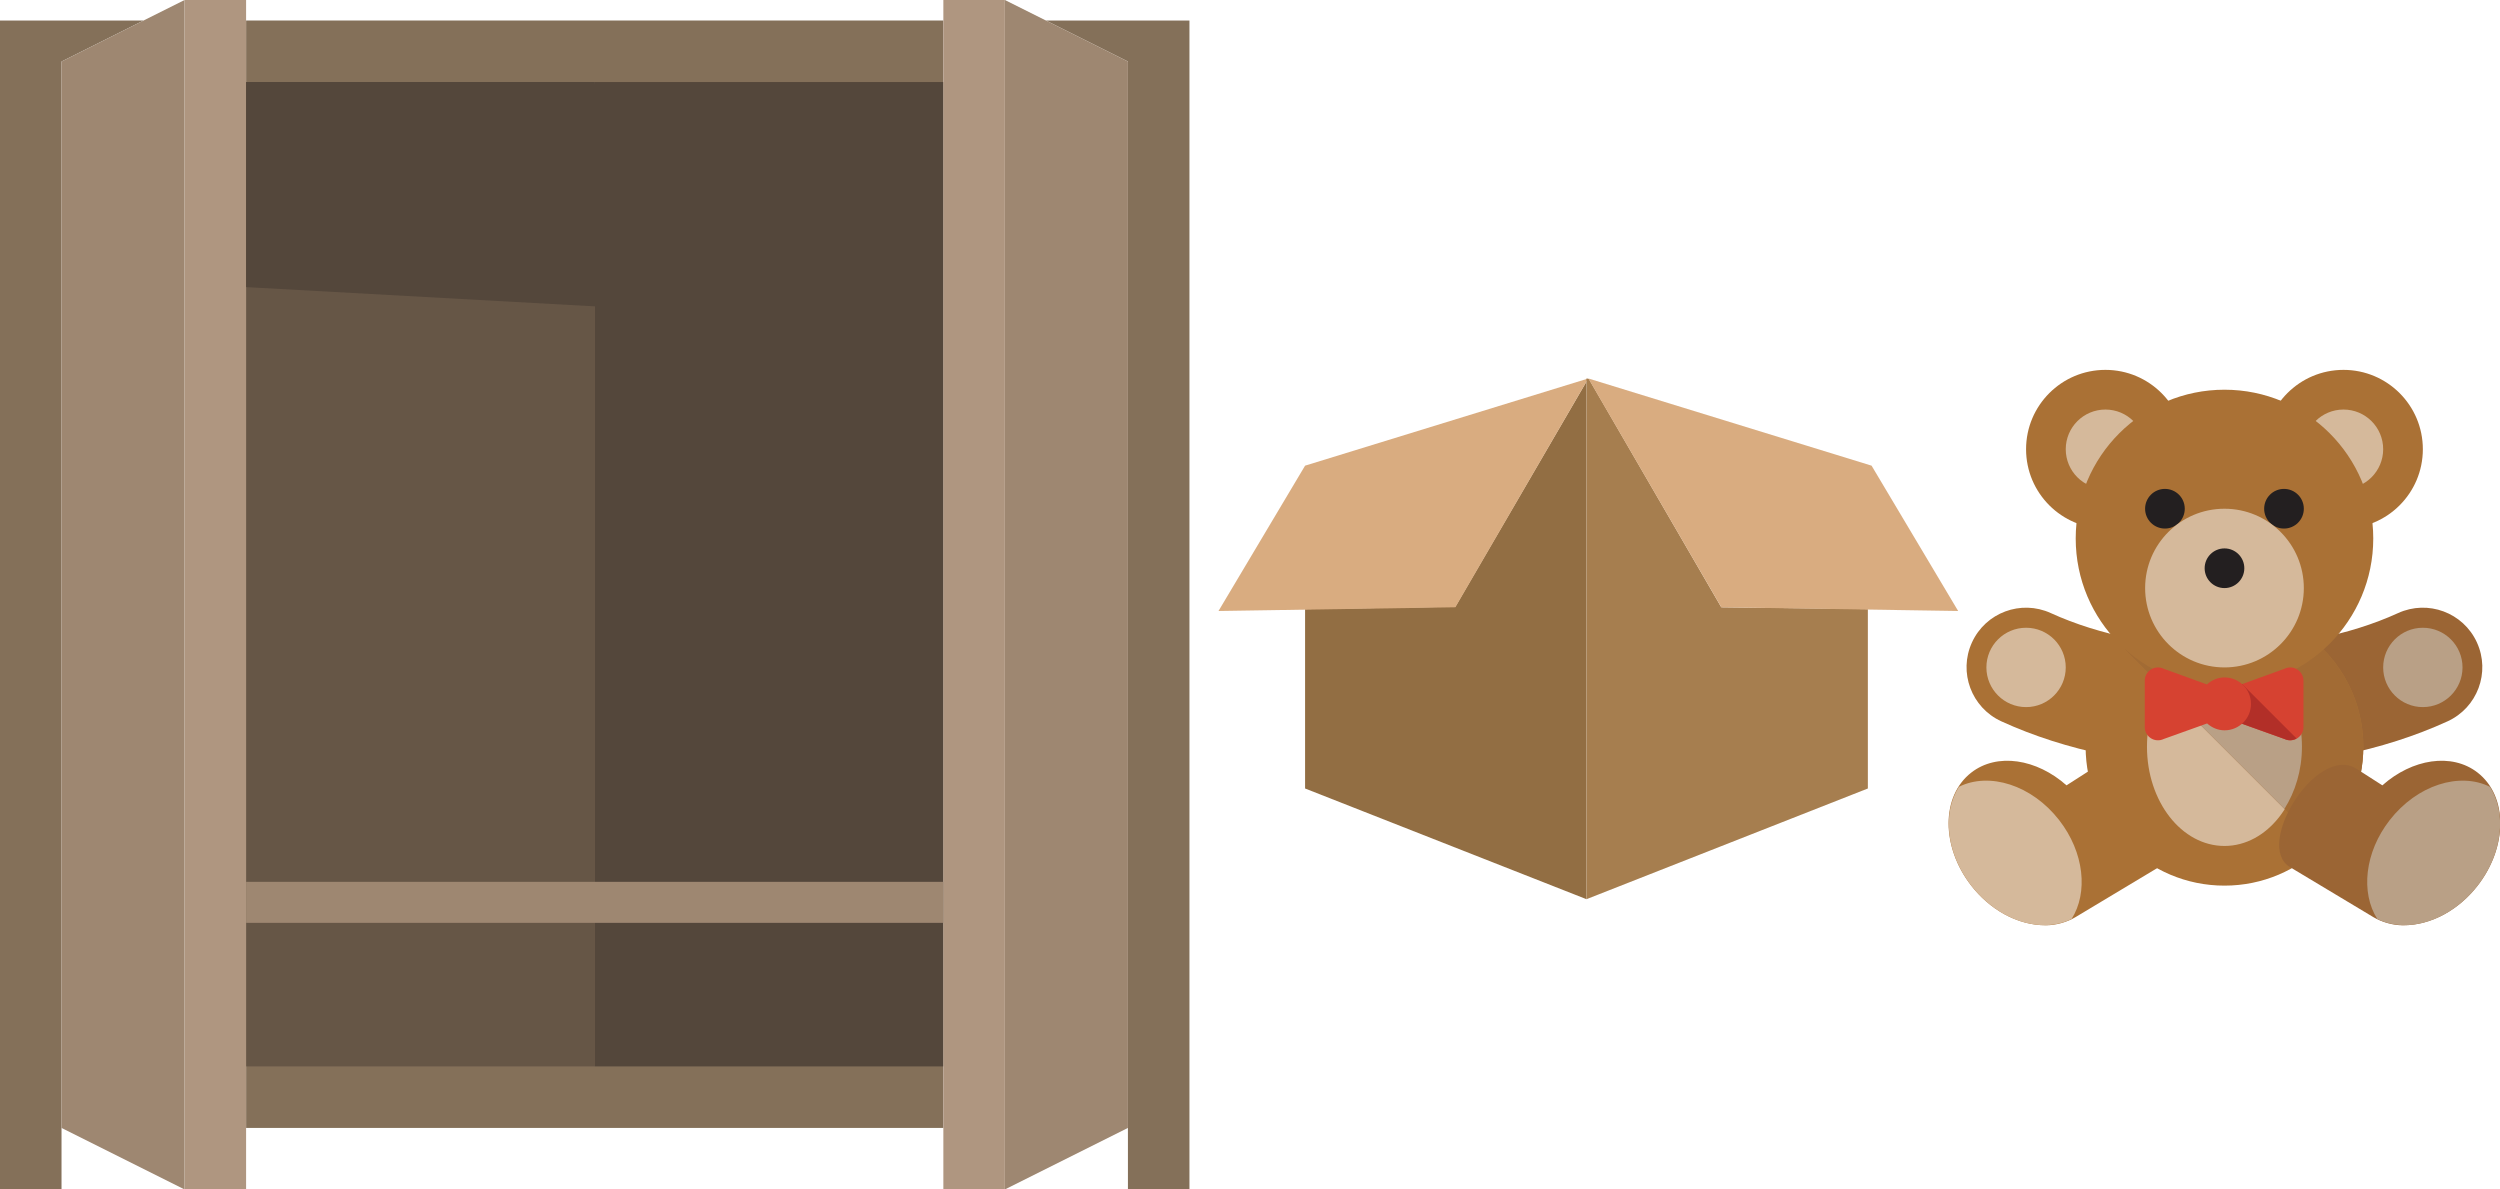 <?xml version="1.0" encoding="UTF-8" standalone="no"?>
<svg
   xmlns:dc="http://purl.org/dc/elements/1.1/"
   xmlns:cc="http://creativecommons.org/ns#"
   xmlns:rdf="http://www.w3.org/1999/02/22-rdf-syntax-ns#"
   xmlns:svg="http://www.w3.org/2000/svg"
   xmlns="http://www.w3.org/2000/svg"
   viewBox="0 0 171.398 81.532"
   version="1.1"
   id="svg481"
   width="171.398"
   height="81.532">
  <defs
     id="defs485" />
  <title
     id="title444">Layer closet</title>
  <style
     type="text/css"
     id="style446">
    .st0{fill:#847059;}
    .st1{fill:#665646;}
    .st2{fill:#54473B;}
    .st3{fill:#9E8771;}
    .st4{fill:#AF9680;}
    .st5{fill:none;stroke:#382016;stroke-width:2;stroke-miterlimit:10;}
    .st6{fill:none;stroke:#E0E1E2;stroke-width:2;stroke-linecap:round;stroke-miterlimit:10;}
  </style>
  <g
     id="g_box1"
     transform="matrix(0.106,0,0,0.106,83.539,25.862)">
    <path
       id="svg_box2"
       fill="#926e43"
       d="M 238,2.8 V 337.6 L 56,266 V 150 l 97.2,-1.6 z m 0,-2 v 0 L 56,57.2 Z" />
    <polygon
       id="svg_box3"
       fill="#d9ac80"
       points="239.2,0.8 56,57.2 0,151.2 153.2,148.8 " />
    <polygon
       id="svg_box4"
       fill="#a67e4f"
       points="238,337.6 420,266 420,150 325.2,148.8 239.6,1.2 238,0.8 " />
    <polygon
       id="svg_box5"
       fill="#d9ac80"
       points="239.2,0.8 422.4,57.2 478.4,151.2 325.2,148.8 " />
  </g>
  <g
     id="g2835"
     transform="matrix(0.085,0,0,0.085,144.393,36.329)">
    <path
       style="fill:#9b6534"
       d="m 299.101,90.802 c -11.016,-24.117 -39.484,-34.718 -63.61,-23.703 -39.266,17.953 -89,27.836 -140.047,27.836 -0.09,0 -0.176,-0.008 -0.266,-0.008 V 190.927 c 0.09,0 0.176,0.008 0.266,0.008 65.453,0 127.687,-12.633 179.953,-36.523 24.11,-11.024 34.72,-39.501 23.704,-63.61 z"
       id="path2595" />
    <path
       style="fill:#aa7135"
       d="m -108.211,90.802 c 11.016,-24.117 39.484,-34.718 63.61,-23.703 39.266,17.953 89,27.836 140.047,27.836 0.09,0 0.176,-0.008 0.266,-0.008 V 190.927 c -0.09,0 -0.176,0.008 -0.266,0.008 -65.453,0 -127.687,-12.633 -179.953,-36.523 -24.111,-11.024 -34.72,-39.501 -23.704,-63.61 z"
       id="path2597" />
    <circle
       style="fill:#b9a086"
       cx="255.479"
       cy="110.932"
       r="32"
       id="circle2599" />
    <circle
       style="fill:#aa7135"
       cx="95.479"
       cy="174.932"
       r="112"
       id="circle2601" />
    <ellipse
       style="fill:#d5b99b"
       cx="95.479"
       cy="174.932"
       rx="62.512"
       ry="80"
       id="ellipse2603" />
    <path
       style="fill:#a26b34"
       d="m 95.445,62.934 c -31.363,0 -59.676,12.926 -80.008,33.698 L 173.746,254.942 c 20.774,-20.332 33.699,-48.645 33.699,-80.008 0,-61.855 -50.145,-112 -112,-112 z"
       id="path2605" />
    <path
       style="fill:#b9a086"
       d="m 95.447,94.934 c -20.383,0 -38.309,12.672 -49.718,31.988 l 98.098,98.098 c 8.699,-13.744 14.129,-31.019 14.129,-50.086 -0.001,-44.183 -27.986,-80 -62.509,-80 z"
       id="path2607" />
    <g
       id="g2613"
       transform="translate(-128.557,-129.068)">
      <circle
         style="fill:#aa7135"
         cx="320.036"
         cy="64"
         r="64"
         id="circle2609" />
      <circle
         style="fill:#aa7135"
         cx="128.004"
         cy="64"
         r="64"
         id="circle2611" />
    </g>
    <g
       id="g2619"
       transform="translate(-128.557,-129.068)">
      <circle
         style="fill:#d5b99b"
         cx="128.004"
         cy="64"
         r="32"
         id="circle2615" />
      <circle
         style="fill:#d5b99b"
         cx="320.036"
         cy="64"
         r="32"
         id="circle2617" />
    </g>
    <circle
       style="fill:#aa7135"
       cx="95.479"
       cy="6.932"
       r="120"
       id="circle2621" />
    <g
       id="g2627"
       transform="translate(-128.557,-129.068)">
      <circle
         style="fill:#231f20"
         cx="176.004"
         cy="112"
         r="16"
         id="circle2623" />
      <circle
         style="fill:#231f20"
         cx="272.036"
         cy="112"
         r="16"
         id="circle2625" />
    </g>
    <circle
       style="fill:#d5b99b"
       cx="95.479"
       cy="46.932"
       r="64"
       id="circle2629" />
    <circle
       style="fill:#231f20"
       cx="95.479"
       cy="30.932"
       r="16"
       id="circle2631" />
    <circle
       style="fill:#d5b99b"
       cx="-64.553"
       cy="110.932"
       r="32"
       id="circle2633" />
    <path
       style="fill:#d64231"
       d="m 143.851,112.021 c 7.085,-3.443 15.329,1.717 15.329,9.594 v 37.434 c 0,7.877 -8.245,13.037 -15.329,9.594 l -48.671,-17.442 v -21.542 z"
       id="path2635" />
    <path
       style="fill:#b22f28"
       d="m 153.638,168.265 -43.886,-43.886 -14.573,5.28 v 21.542 l 48.672,17.442 c 3.35,1.627 6.912,1.219 9.787,-0.378 z"
       id="path2637" />
    <path
       style="fill:#d64231"
       d="m 95.53,118.999 c -5.5,0 -10.406,2.225 -14.187,5.646 l -34.836,-12.625 c -7.082,-3.443 -15.328,1.717 -15.328,9.594 v 37.434 c 0,7.879 8.246,13.039 15.328,9.594 l 34.969,-12.531 c 3.77,3.358 8.614,5.554 14.054,5.554 11.785,0 21.336,-9.55 21.336,-21.332 0,-11.783 -9.55,-21.334 -21.336,-21.334 z"
       id="path2639" />
    <path
       style="fill:#aa7135"
       d="m -10.776,192.481 -21.154,13.563 c -24.078,-21.383 -55.953,-26.518 -76.817,-10.297 -24.418,18.984 -24.426,59.82 -0.019,91.215 14.566,18.74 36.543,31.973 60.211,31.973 8.211,0 17.279,-2.651 23.898,-6.603 l 67.15,-40.298 c 29.299,-17.339 -21.207,-99.008 -53.269,-79.553 z"
       id="path2641" />
    <path
       style="fill:#d5b99b"
       d="m -37.833,234.126 c -22.086,-28.406 -56.481,-39.106 -80.938,-26.867 -13.441,21.172 -10.281,53.611 10.004,79.703 22.086,28.406 56.484,39.103 80.938,26.863 13.438,-21.17 10.278,-53.609 -10.004,-79.699 z"
       id="path2643" />
    <path
       style="fill:#9b6534"
       d="m 201.665,192.481 21.154,13.563 c 24.078,-21.383 55.953,-26.518 76.817,-10.297 24.418,18.984 24.426,59.82 0.019,91.215 -14.566,18.74 -36.543,31.973 -60.211,31.973 -8.211,0 -17.279,-2.651 -23.898,-6.603 l -67.15,-40.298 c -29.299,-17.339 21.207,-99.008 53.269,-79.553 z"
       id="path2645" />
    <path
       style="fill:#b9a086"
       d="m 228.722,234.126 c 22.086,-28.406 56.481,-39.106 80.938,-26.867 13.442,21.172 10.282,53.611 -10.004,79.703 -22.086,28.406 -56.484,39.103 -80.938,26.863 -13.437,-21.17 -10.277,-53.609 10.004,-79.699 z"
       id="path2647" />
  </g>
  <g
     id="g_closet1"
     transform="scale(1.406)">
    <rect
       x="12"
       y="1"
       class="st0"
       width="34"
       height="54"
       id="rect2923" />
    <polygon
       class="st0"
       points="0,58 3,58 3,55 3,3 7,1 0,1 "
       id="polygon2925" />
    <polygon
       class="st0"
       points="55,55 55,58 58,58 58,1 51,1 55,3 "
       id="polygon2927" />
    <rect
       x="12"
       y="4"
       class="st1"
       width="17"
       height="48"
       id="rect2929" />
    <rect
       x="29"
       y="4"
       class="st2"
       width="17"
       height="48"
       id="rect2931" />
    <polygon
       class="st3"
       points="9,58 3,55 3,3 9,0 "
       id="polygon2933" />
    <rect
       x="9"
       class="st4"
       width="3"
       height="58"
       id="rect2935"
       y="0" />
    <polygon
       class="st3"
       points="49,58 55,55 55,3 49,0 "
       id="polygon2937" />
    <rect
       x="46"
       class="st4"
       width="3"
       height="58"
       id="rect2939"
       y="0" />
    <path
       class="st5"
       d="M 29,19"
       id="path2941" />
    <path
       class="st5"
       d="M 12,19"
       id="path2943" />
    <path
       class="st6"
       d="M 43,12"
       id="path2945" />
    <path
       class="st6"
       d="M 32,12"
       id="path2947" />
    <polygon
       class="st2"
       points="12,4 29,4 30.1,15 12,14 "
       id="polygon2949" />
    <rect
       x="12"
       y="43"
       class="st3"
       width="34"
       height="2"
       id="rect2951" />
    <line
       class="st3"
       x1="46"
       y1="13"
       x2="46"
       y2="15"
       id="line2953" />
  </g>
</svg>
